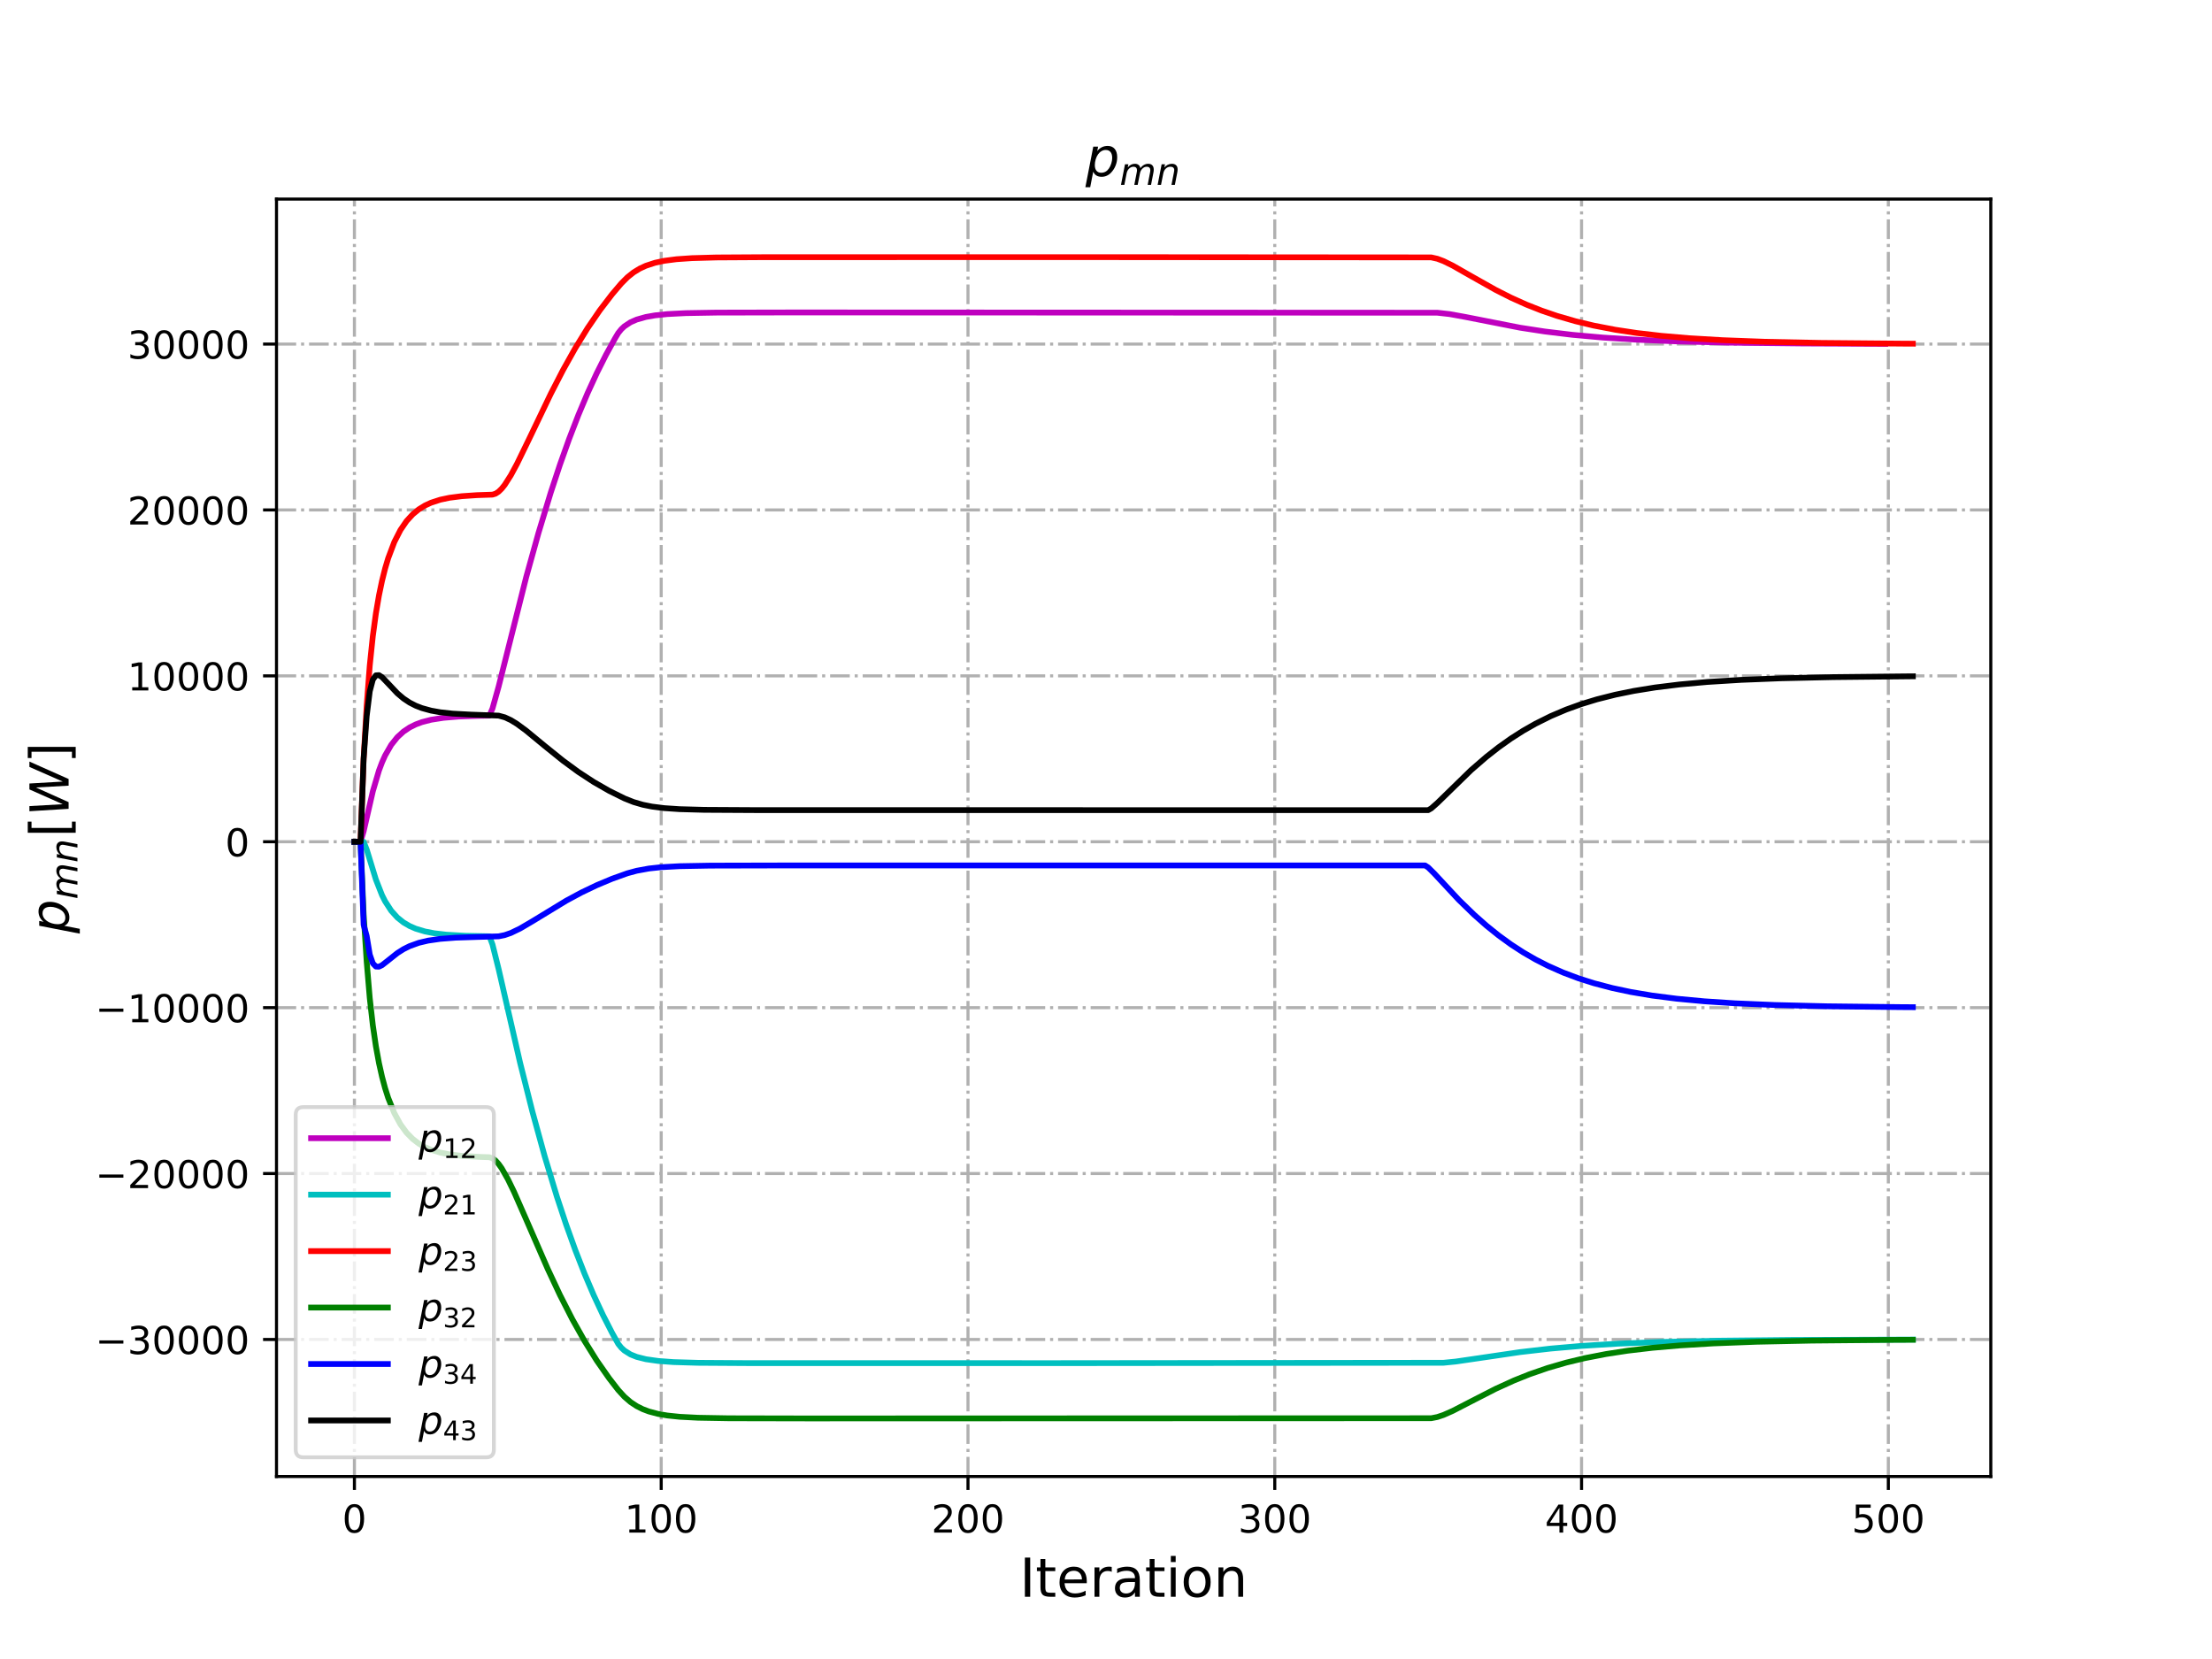<?xml version="1.0" encoding="utf-8" standalone="no"?>
<!DOCTYPE svg PUBLIC "-//W3C//DTD SVG 1.1//EN"
  "http://www.w3.org/Graphics/SVG/1.1/DTD/svg11.dtd">
<!-- Created with matplotlib (http://matplotlib.org/) -->
<svg height="432pt" version="1.1" viewBox="0 0 576 432" width="576pt" xmlns="http://www.w3.org/2000/svg" xmlns:xlink="http://www.w3.org/1999/xlink">
 <defs>
  <style type="text/css">
*{stroke-linecap:butt;stroke-linejoin:round;}
  </style>
 </defs>
 <g id="figure_1">
  <g id="patch_1">
   <path d="M 0 432 
L 576 432 
L 576 0 
L 0 0 
z
" style="fill:#ffffff;"/>
  </g>
  <g id="axes_1">
   <g id="patch_2">
    <path d="M 72 384.48 
L 518.4 384.48 
L 518.4 51.84 
L 72 51.84 
z
" style="fill:#ffffff;"/>
   </g>
   <g id="matplotlib.axis_1">
    <g id="xtick_1">
     <g id="line2d_1">
      <path clip-path="url(#p87d39fb48e)" d="M 92.291 384.48 
L 92.291 51.84 
" style="fill:none;stroke:#b0b0b0;stroke-dasharray:5.12,1.28,0.8,1.28;stroke-dashoffset:0;stroke-width:0.8;"/>
     </g>
     <g id="line2d_2">
      <defs>
       <path d="M 0 0 
L 0 3.5 
" id="mb51ab759bc" style="stroke:#000000;stroke-width:0.8;"/>
      </defs>
      <g>
       <use style="stroke:#000000;stroke-width:0.8;" x="92.291" xlink:href="#mb51ab759bc" y="384.48"/>
      </g>
     </g>
     <g id="text_1">
      <!-- 0 -->
      <defs>
       <path d="M 31.781 66.406 
Q 24.172 66.406 20.328 58.906 
Q 16.5 51.422 16.5 36.375 
Q 16.5 21.391 20.328 13.891 
Q 24.172 6.391 31.781 6.391 
Q 39.453 6.391 43.281 13.891 
Q 47.125 21.391 47.125 36.375 
Q 47.125 51.422 43.281 58.906 
Q 39.453 66.406 31.781 66.406 
z
M 31.781 74.219 
Q 44.047 74.219 50.516 64.516 
Q 56.984 54.828 56.984 36.375 
Q 56.984 17.969 50.516 8.266 
Q 44.047 -1.422 31.781 -1.422 
Q 19.531 -1.422 13.062 8.266 
Q 6.594 17.969 6.594 36.375 
Q 6.594 54.828 13.062 64.516 
Q 19.531 74.219 31.781 74.219 
z
" id="DejaVuSans-30"/>
      </defs>
      <g transform="translate(89.11 399.078)scale(0.1 -0.1)">
       <use xlink:href="#DejaVuSans-30"/>
      </g>
     </g>
    </g>
    <g id="xtick_2">
     <g id="line2d_3">
      <path clip-path="url(#p87d39fb48e)" d="M 172.176 384.48 
L 172.176 51.84 
" style="fill:none;stroke:#b0b0b0;stroke-dasharray:5.12,1.28,0.8,1.28;stroke-dashoffset:0;stroke-width:0.8;"/>
     </g>
     <g id="line2d_4">
      <g>
       <use style="stroke:#000000;stroke-width:0.8;" x="172.176" xlink:href="#mb51ab759bc" y="384.48"/>
      </g>
     </g>
     <g id="text_2">
      <!-- 100 -->
      <defs>
       <path d="M 12.406 8.297 
L 28.516 8.297 
L 28.516 63.922 
L 10.984 60.406 
L 10.984 69.391 
L 28.422 72.906 
L 38.281 72.906 
L 38.281 8.297 
L 54.391 8.297 
L 54.391 0 
L 12.406 0 
z
" id="DejaVuSans-31"/>
      </defs>
      <g transform="translate(162.633 399.078)scale(0.1 -0.1)">
       <use xlink:href="#DejaVuSans-31"/>
       <use x="63.623" xlink:href="#DejaVuSans-30"/>
       <use x="127.246" xlink:href="#DejaVuSans-30"/>
      </g>
     </g>
    </g>
    <g id="xtick_3">
     <g id="line2d_5">
      <path clip-path="url(#p87d39fb48e)" d="M 252.062 384.48 
L 252.062 51.84 
" style="fill:none;stroke:#b0b0b0;stroke-dasharray:5.12,1.28,0.8,1.28;stroke-dashoffset:0;stroke-width:0.8;"/>
     </g>
     <g id="line2d_6">
      <g>
       <use style="stroke:#000000;stroke-width:0.8;" x="252.062" xlink:href="#mb51ab759bc" y="384.48"/>
      </g>
     </g>
     <g id="text_3">
      <!-- 200 -->
      <defs>
       <path d="M 19.188 8.297 
L 53.609 8.297 
L 53.609 0 
L 7.328 0 
L 7.328 8.297 
Q 12.938 14.109 22.625 23.891 
Q 32.328 33.688 34.812 36.531 
Q 39.547 41.844 41.422 45.531 
Q 43.312 49.219 43.312 52.781 
Q 43.312 58.594 39.234 62.25 
Q 35.156 65.922 28.609 65.922 
Q 23.969 65.922 18.812 64.312 
Q 13.672 62.703 7.812 59.422 
L 7.812 69.391 
Q 13.766 71.781 18.938 73 
Q 24.125 74.219 28.422 74.219 
Q 39.75 74.219 46.484 68.547 
Q 53.219 62.891 53.219 53.422 
Q 53.219 48.922 51.531 44.891 
Q 49.859 40.875 45.406 35.406 
Q 44.188 33.984 37.641 27.219 
Q 31.109 20.453 19.188 8.297 
z
" id="DejaVuSans-32"/>
      </defs>
      <g transform="translate(242.518 399.078)scale(0.1 -0.1)">
       <use xlink:href="#DejaVuSans-32"/>
       <use x="63.623" xlink:href="#DejaVuSans-30"/>
       <use x="127.246" xlink:href="#DejaVuSans-30"/>
      </g>
     </g>
    </g>
    <g id="xtick_4">
     <g id="line2d_7">
      <path clip-path="url(#p87d39fb48e)" d="M 331.947 384.48 
L 331.947 51.84 
" style="fill:none;stroke:#b0b0b0;stroke-dasharray:5.12,1.28,0.8,1.28;stroke-dashoffset:0;stroke-width:0.8;"/>
     </g>
     <g id="line2d_8">
      <g>
       <use style="stroke:#000000;stroke-width:0.8;" x="331.947" xlink:href="#mb51ab759bc" y="384.48"/>
      </g>
     </g>
     <g id="text_4">
      <!-- 300 -->
      <defs>
       <path d="M 40.578 39.312 
Q 47.656 37.797 51.625 33 
Q 55.609 28.219 55.609 21.188 
Q 55.609 10.406 48.188 4.484 
Q 40.766 -1.422 27.094 -1.422 
Q 22.516 -1.422 17.656 -0.516 
Q 12.797 0.391 7.625 2.203 
L 7.625 11.719 
Q 11.719 9.328 16.594 8.109 
Q 21.484 6.891 26.812 6.891 
Q 36.078 6.891 40.938 10.547 
Q 45.797 14.203 45.797 21.188 
Q 45.797 27.641 41.281 31.266 
Q 36.766 34.906 28.719 34.906 
L 20.219 34.906 
L 20.219 43.016 
L 29.109 43.016 
Q 36.375 43.016 40.234 45.922 
Q 44.094 48.828 44.094 54.297 
Q 44.094 59.906 40.109 62.906 
Q 36.141 65.922 28.719 65.922 
Q 24.656 65.922 20.016 65.031 
Q 15.375 64.156 9.812 62.312 
L 9.812 71.094 
Q 15.438 72.656 20.344 73.438 
Q 25.25 74.219 29.594 74.219 
Q 40.828 74.219 47.359 69.109 
Q 53.906 64.016 53.906 55.328 
Q 53.906 49.266 50.438 45.094 
Q 46.969 40.922 40.578 39.312 
z
" id="DejaVuSans-33"/>
      </defs>
      <g transform="translate(322.404 399.078)scale(0.1 -0.1)">
       <use xlink:href="#DejaVuSans-33"/>
       <use x="63.623" xlink:href="#DejaVuSans-30"/>
       <use x="127.246" xlink:href="#DejaVuSans-30"/>
      </g>
     </g>
    </g>
    <g id="xtick_5">
     <g id="line2d_9">
      <path clip-path="url(#p87d39fb48e)" d="M 411.833 384.48 
L 411.833 51.84 
" style="fill:none;stroke:#b0b0b0;stroke-dasharray:5.12,1.28,0.8,1.28;stroke-dashoffset:0;stroke-width:0.8;"/>
     </g>
     <g id="line2d_10">
      <g>
       <use style="stroke:#000000;stroke-width:0.8;" x="411.833" xlink:href="#mb51ab759bc" y="384.48"/>
      </g>
     </g>
     <g id="text_5">
      <!-- 400 -->
      <defs>
       <path d="M 37.797 64.312 
L 12.891 25.391 
L 37.797 25.391 
z
M 35.203 72.906 
L 47.609 72.906 
L 47.609 25.391 
L 58.016 25.391 
L 58.016 17.188 
L 47.609 17.188 
L 47.609 0 
L 37.797 0 
L 37.797 17.188 
L 4.891 17.188 
L 4.891 26.703 
z
" id="DejaVuSans-34"/>
      </defs>
      <g transform="translate(402.289 399.078)scale(0.1 -0.1)">
       <use xlink:href="#DejaVuSans-34"/>
       <use x="63.623" xlink:href="#DejaVuSans-30"/>
       <use x="127.246" xlink:href="#DejaVuSans-30"/>
      </g>
     </g>
    </g>
    <g id="xtick_6">
     <g id="line2d_11">
      <path clip-path="url(#p87d39fb48e)" d="M 491.718 384.48 
L 491.718 51.84 
" style="fill:none;stroke:#b0b0b0;stroke-dasharray:5.12,1.28,0.8,1.28;stroke-dashoffset:0;stroke-width:0.8;"/>
     </g>
     <g id="line2d_12">
      <g>
       <use style="stroke:#000000;stroke-width:0.8;" x="491.718" xlink:href="#mb51ab759bc" y="384.48"/>
      </g>
     </g>
     <g id="text_6">
      <!-- 500 -->
      <defs>
       <path d="M 10.797 72.906 
L 49.516 72.906 
L 49.516 64.594 
L 19.828 64.594 
L 19.828 46.734 
Q 21.969 47.469 24.109 47.828 
Q 26.266 48.188 28.422 48.188 
Q 40.625 48.188 47.75 41.5 
Q 54.891 34.812 54.891 23.391 
Q 54.891 11.625 47.562 5.094 
Q 40.234 -1.422 26.906 -1.422 
Q 22.312 -1.422 17.547 -0.641 
Q 12.797 0.141 7.719 1.703 
L 7.719 11.625 
Q 12.109 9.234 16.797 8.062 
Q 21.484 6.891 26.703 6.891 
Q 35.156 6.891 40.078 11.328 
Q 45.016 15.766 45.016 23.391 
Q 45.016 31 40.078 35.438 
Q 35.156 39.891 26.703 39.891 
Q 22.75 39.891 18.812 39.016 
Q 14.891 38.141 10.797 36.281 
z
" id="DejaVuSans-35"/>
      </defs>
      <g transform="translate(482.175 399.078)scale(0.1 -0.1)">
       <use xlink:href="#DejaVuSans-35"/>
       <use x="63.623" xlink:href="#DejaVuSans-30"/>
       <use x="127.246" xlink:href="#DejaVuSans-30"/>
      </g>
     </g>
    </g>
    <g id="text_7">
     <!-- Iteration -->
     <defs>
      <path d="M 9.812 72.906 
L 19.672 72.906 
L 19.672 0 
L 9.812 0 
z
" id="DejaVuSans-49"/>
      <path d="M 18.312 70.219 
L 18.312 54.688 
L 36.812 54.688 
L 36.812 47.703 
L 18.312 47.703 
L 18.312 18.016 
Q 18.312 11.328 20.141 9.422 
Q 21.969 7.516 27.594 7.516 
L 36.812 7.516 
L 36.812 0 
L 27.594 0 
Q 17.188 0 13.234 3.875 
Q 9.281 7.766 9.281 18.016 
L 9.281 47.703 
L 2.688 47.703 
L 2.688 54.688 
L 9.281 54.688 
L 9.281 70.219 
z
" id="DejaVuSans-74"/>
      <path d="M 56.203 29.594 
L 56.203 25.203 
L 14.891 25.203 
Q 15.484 15.922 20.484 11.062 
Q 25.484 6.203 34.422 6.203 
Q 39.594 6.203 44.453 7.469 
Q 49.312 8.734 54.109 11.281 
L 54.109 2.781 
Q 49.266 0.734 44.188 -0.344 
Q 39.109 -1.422 33.891 -1.422 
Q 20.797 -1.422 13.156 6.188 
Q 5.516 13.812 5.516 26.812 
Q 5.516 40.234 12.766 48.109 
Q 20.016 56 32.328 56 
Q 43.359 56 49.781 48.891 
Q 56.203 41.797 56.203 29.594 
z
M 47.219 32.234 
Q 47.125 39.594 43.094 43.984 
Q 39.062 48.391 32.422 48.391 
Q 24.906 48.391 20.391 44.141 
Q 15.875 39.891 15.188 32.172 
z
" id="DejaVuSans-65"/>
      <path d="M 41.109 46.297 
Q 39.594 47.172 37.812 47.578 
Q 36.031 48 33.891 48 
Q 26.266 48 22.188 43.047 
Q 18.109 38.094 18.109 28.812 
L 18.109 0 
L 9.078 0 
L 9.078 54.688 
L 18.109 54.688 
L 18.109 46.188 
Q 20.953 51.172 25.484 53.578 
Q 30.031 56 36.531 56 
Q 37.453 56 38.578 55.875 
Q 39.703 55.766 41.062 55.516 
z
" id="DejaVuSans-72"/>
      <path d="M 34.281 27.484 
Q 23.391 27.484 19.188 25 
Q 14.984 22.516 14.984 16.5 
Q 14.984 11.719 18.141 8.906 
Q 21.297 6.109 26.703 6.109 
Q 34.188 6.109 38.703 11.406 
Q 43.219 16.703 43.219 25.484 
L 43.219 27.484 
z
M 52.203 31.203 
L 52.203 0 
L 43.219 0 
L 43.219 8.297 
Q 40.141 3.328 35.547 0.953 
Q 30.953 -1.422 24.312 -1.422 
Q 15.922 -1.422 10.953 3.297 
Q 6 8.016 6 15.922 
Q 6 25.141 12.172 29.828 
Q 18.359 34.516 30.609 34.516 
L 43.219 34.516 
L 43.219 35.406 
Q 43.219 41.609 39.141 45 
Q 35.062 48.391 27.688 48.391 
Q 23 48.391 18.547 47.266 
Q 14.109 46.141 10.016 43.891 
L 10.016 52.203 
Q 14.938 54.109 19.578 55.047 
Q 24.219 56 28.609 56 
Q 40.484 56 46.344 49.844 
Q 52.203 43.703 52.203 31.203 
z
" id="DejaVuSans-61"/>
      <path d="M 9.422 54.688 
L 18.406 54.688 
L 18.406 0 
L 9.422 0 
z
M 9.422 75.984 
L 18.406 75.984 
L 18.406 64.594 
L 9.422 64.594 
z
" id="DejaVuSans-69"/>
      <path d="M 30.609 48.391 
Q 23.391 48.391 19.188 42.75 
Q 14.984 37.109 14.984 27.297 
Q 14.984 17.484 19.156 11.844 
Q 23.344 6.203 30.609 6.203 
Q 37.797 6.203 41.984 11.859 
Q 46.188 17.531 46.188 27.297 
Q 46.188 37.016 41.984 42.703 
Q 37.797 48.391 30.609 48.391 
z
M 30.609 56 
Q 42.328 56 49.016 48.375 
Q 55.719 40.766 55.719 27.297 
Q 55.719 13.875 49.016 6.219 
Q 42.328 -1.422 30.609 -1.422 
Q 18.844 -1.422 12.172 6.219 
Q 5.516 13.875 5.516 27.297 
Q 5.516 40.766 12.172 48.375 
Q 18.844 56 30.609 56 
z
" id="DejaVuSans-6f"/>
      <path d="M 54.891 33.016 
L 54.891 0 
L 45.906 0 
L 45.906 32.719 
Q 45.906 40.484 42.875 44.328 
Q 39.844 48.188 33.797 48.188 
Q 26.516 48.188 22.312 43.547 
Q 18.109 38.922 18.109 30.906 
L 18.109 0 
L 9.078 0 
L 9.078 54.688 
L 18.109 54.688 
L 18.109 46.188 
Q 21.344 51.125 25.703 53.562 
Q 30.078 56 35.797 56 
Q 45.219 56 50.047 50.172 
Q 54.891 44.344 54.891 33.016 
z
" id="DejaVuSans-6e"/>
     </defs>
     <g transform="translate(265.508 415.796)scale(0.14 -0.14)">
      <use xlink:href="#DejaVuSans-49"/>
      <use x="29.492" xlink:href="#DejaVuSans-74"/>
      <use x="68.701" xlink:href="#DejaVuSans-65"/>
      <use x="130.225" xlink:href="#DejaVuSans-72"/>
      <use x="171.338" xlink:href="#DejaVuSans-61"/>
      <use x="232.617" xlink:href="#DejaVuSans-74"/>
      <use x="271.826" xlink:href="#DejaVuSans-69"/>
      <use x="299.609" xlink:href="#DejaVuSans-6f"/>
      <use x="360.791" xlink:href="#DejaVuSans-6e"/>
     </g>
    </g>
   </g>
   <g id="matplotlib.axis_2">
    <g id="ytick_1">
     <g id="line2d_13">
      <path clip-path="url(#p87d39fb48e)" d="M 72 348.789 
L 518.4 348.789 
" style="fill:none;stroke:#b0b0b0;stroke-dasharray:5.12,1.28,0.8,1.28;stroke-dashoffset:0;stroke-width:0.8;"/>
     </g>
     <g id="line2d_14">
      <defs>
       <path d="M 0 0 
L -3.5 0 
" id="m5ef20b10a6" style="stroke:#000000;stroke-width:0.8;"/>
      </defs>
      <g>
       <use style="stroke:#000000;stroke-width:0.8;" x="72" xlink:href="#m5ef20b10a6" y="348.789"/>
      </g>
     </g>
     <g id="text_8">
      <!-- −30000 -->
      <defs>
       <path d="M 10.594 35.5 
L 73.188 35.5 
L 73.188 27.203 
L 10.594 27.203 
z
" id="DejaVuSans-2212"/>
      </defs>
      <g transform="translate(24.808 352.588)scale(0.1 -0.1)">
       <use xlink:href="#DejaVuSans-2212"/>
       <use x="83.789" xlink:href="#DejaVuSans-33"/>
       <use x="147.412" xlink:href="#DejaVuSans-30"/>
       <use x="211.035" xlink:href="#DejaVuSans-30"/>
       <use x="274.658" xlink:href="#DejaVuSans-30"/>
       <use x="338.281" xlink:href="#DejaVuSans-30"/>
      </g>
     </g>
    </g>
    <g id="ytick_2">
     <g id="line2d_15">
      <path clip-path="url(#p87d39fb48e)" d="M 72 305.589 
L 518.4 305.589 
" style="fill:none;stroke:#b0b0b0;stroke-dasharray:5.12,1.28,0.8,1.28;stroke-dashoffset:0;stroke-width:0.8;"/>
     </g>
     <g id="line2d_16">
      <g>
       <use style="stroke:#000000;stroke-width:0.8;" x="72" xlink:href="#m5ef20b10a6" y="305.589"/>
      </g>
     </g>
     <g id="text_9">
      <!-- −20000 -->
      <g transform="translate(24.808 309.388)scale(0.1 -0.1)">
       <use xlink:href="#DejaVuSans-2212"/>
       <use x="83.789" xlink:href="#DejaVuSans-32"/>
       <use x="147.412" xlink:href="#DejaVuSans-30"/>
       <use x="211.035" xlink:href="#DejaVuSans-30"/>
       <use x="274.658" xlink:href="#DejaVuSans-30"/>
       <use x="338.281" xlink:href="#DejaVuSans-30"/>
      </g>
     </g>
    </g>
    <g id="ytick_3">
     <g id="line2d_17">
      <path clip-path="url(#p87d39fb48e)" d="M 72 262.389 
L 518.4 262.389 
" style="fill:none;stroke:#b0b0b0;stroke-dasharray:5.12,1.28,0.8,1.28;stroke-dashoffset:0;stroke-width:0.8;"/>
     </g>
     <g id="line2d_18">
      <g>
       <use style="stroke:#000000;stroke-width:0.8;" x="72" xlink:href="#m5ef20b10a6" y="262.389"/>
      </g>
     </g>
     <g id="text_10">
      <!-- −10000 -->
      <g transform="translate(24.808 266.188)scale(0.1 -0.1)">
       <use xlink:href="#DejaVuSans-2212"/>
       <use x="83.789" xlink:href="#DejaVuSans-31"/>
       <use x="147.412" xlink:href="#DejaVuSans-30"/>
       <use x="211.035" xlink:href="#DejaVuSans-30"/>
       <use x="274.658" xlink:href="#DejaVuSans-30"/>
       <use x="338.281" xlink:href="#DejaVuSans-30"/>
      </g>
     </g>
    </g>
    <g id="ytick_4">
     <g id="line2d_19">
      <path clip-path="url(#p87d39fb48e)" d="M 72 219.189 
L 518.4 219.189 
" style="fill:none;stroke:#b0b0b0;stroke-dasharray:5.12,1.28,0.8,1.28;stroke-dashoffset:0;stroke-width:0.8;"/>
     </g>
     <g id="line2d_20">
      <g>
       <use style="stroke:#000000;stroke-width:0.8;" x="72" xlink:href="#m5ef20b10a6" y="219.189"/>
      </g>
     </g>
     <g id="text_11">
      <!-- 0 -->
      <g transform="translate(58.638 222.988)scale(0.1 -0.1)">
       <use xlink:href="#DejaVuSans-30"/>
      </g>
     </g>
    </g>
    <g id="ytick_5">
     <g id="line2d_21">
      <path clip-path="url(#p87d39fb48e)" d="M 72 175.989 
L 518.4 175.989 
" style="fill:none;stroke:#b0b0b0;stroke-dasharray:5.12,1.28,0.8,1.28;stroke-dashoffset:0;stroke-width:0.8;"/>
     </g>
     <g id="line2d_22">
      <g>
       <use style="stroke:#000000;stroke-width:0.8;" x="72" xlink:href="#m5ef20b10a6" y="175.989"/>
      </g>
     </g>
     <g id="text_12">
      <!-- 10000 -->
      <g transform="translate(33.188 179.788)scale(0.1 -0.1)">
       <use xlink:href="#DejaVuSans-31"/>
       <use x="63.623" xlink:href="#DejaVuSans-30"/>
       <use x="127.246" xlink:href="#DejaVuSans-30"/>
       <use x="190.869" xlink:href="#DejaVuSans-30"/>
       <use x="254.492" xlink:href="#DejaVuSans-30"/>
      </g>
     </g>
    </g>
    <g id="ytick_6">
     <g id="line2d_23">
      <path clip-path="url(#p87d39fb48e)" d="M 72 132.789 
L 518.4 132.789 
" style="fill:none;stroke:#b0b0b0;stroke-dasharray:5.12,1.28,0.8,1.28;stroke-dashoffset:0;stroke-width:0.8;"/>
     </g>
     <g id="line2d_24">
      <g>
       <use style="stroke:#000000;stroke-width:0.8;" x="72" xlink:href="#m5ef20b10a6" y="132.789"/>
      </g>
     </g>
     <g id="text_13">
      <!-- 20000 -->
      <g transform="translate(33.188 136.588)scale(0.1 -0.1)">
       <use xlink:href="#DejaVuSans-32"/>
       <use x="63.623" xlink:href="#DejaVuSans-30"/>
       <use x="127.246" xlink:href="#DejaVuSans-30"/>
       <use x="190.869" xlink:href="#DejaVuSans-30"/>
       <use x="254.492" xlink:href="#DejaVuSans-30"/>
      </g>
     </g>
    </g>
    <g id="ytick_7">
     <g id="line2d_25">
      <path clip-path="url(#p87d39fb48e)" d="M 72 89.589 
L 518.4 89.589 
" style="fill:none;stroke:#b0b0b0;stroke-dasharray:5.12,1.28,0.8,1.28;stroke-dashoffset:0;stroke-width:0.8;"/>
     </g>
     <g id="line2d_26">
      <g>
       <use style="stroke:#000000;stroke-width:0.8;" x="72" xlink:href="#m5ef20b10a6" y="89.589"/>
      </g>
     </g>
     <g id="text_14">
      <!-- 30000 -->
      <g transform="translate(33.188 93.388)scale(0.1 -0.1)">
       <use xlink:href="#DejaVuSans-33"/>
       <use x="63.623" xlink:href="#DejaVuSans-30"/>
       <use x="127.246" xlink:href="#DejaVuSans-30"/>
       <use x="190.869" xlink:href="#DejaVuSans-30"/>
       <use x="254.492" xlink:href="#DejaVuSans-30"/>
      </g>
     </g>
    </g>
    <g id="text_15">
     <!-- $p_{mn}[W]$ -->
     <defs>
      <path d="M 49.609 33.688 
Q 49.609 40.875 46.484 44.672 
Q 43.359 48.484 37.5 48.484 
Q 33.5 48.484 29.859 46.438 
Q 26.219 44.391 23.391 40.484 
Q 20.609 36.625 18.938 31.156 
Q 17.281 25.688 17.281 20.312 
Q 17.281 13.484 20.406 9.797 
Q 23.531 6.109 29.297 6.109 
Q 33.547 6.109 37.188 8.109 
Q 40.828 10.109 43.406 13.922 
Q 46.188 17.922 47.891 23.344 
Q 49.609 28.766 49.609 33.688 
z
M 21.781 46.391 
Q 25.391 51.125 30.297 53.562 
Q 35.203 56 41.219 56 
Q 49.609 56 54.25 50.5 
Q 58.891 45.016 58.891 35.109 
Q 58.891 27 56 19.656 
Q 53.125 12.312 47.703 6.5 
Q 44.094 2.641 39.547 0.609 
Q 35.016 -1.422 29.984 -1.422 
Q 24.172 -1.422 20.219 1 
Q 16.266 3.422 14.312 8.203 
L 8.688 -20.797 
L -0.297 -20.797 
L 14.406 54.688 
L 23.391 54.688 
z
" id="DejaVuSans-Oblique-70"/>
      <path d="M 89.797 33.016 
L 83.406 0 
L 74.422 0 
L 80.719 32.719 
Q 81.109 34.812 81.297 36.328 
Q 81.5 37.844 81.5 38.922 
Q 81.5 43.312 79.047 45.75 
Q 76.609 48.188 72.219 48.188 
Q 65.672 48.188 60.547 43.281 
Q 55.422 38.375 53.906 30.516 
L 47.906 0 
L 38.922 0 
L 45.312 32.719 
Q 45.703 34.516 45.891 36.047 
Q 46.094 37.594 46.094 38.812 
Q 46.094 43.266 43.656 45.719 
Q 41.219 48.188 36.922 48.188 
Q 30.281 48.188 25.141 43.281 
Q 20.016 38.375 18.5 30.516 
L 12.5 0 
L 3.516 0 
L 14.203 54.688 
L 23.188 54.688 
L 21.484 46.188 
Q 25.141 50.984 30.047 53.484 
Q 34.969 56 40.578 56 
Q 46.531 56 50.359 52.875 
Q 54.203 49.75 54.984 44.188 
Q 59.078 49.953 64.469 52.969 
Q 69.875 56 75.875 56 
Q 82.906 56 86.734 51.953 
Q 90.578 47.906 90.578 40.484 
Q 90.578 38.875 90.375 36.938 
Q 90.188 35.016 89.797 33.016 
z
" id="DejaVuSans-Oblique-6d"/>
      <path d="M 55.719 33.016 
L 49.312 0 
L 40.281 0 
L 46.688 32.672 
Q 47.125 34.969 47.359 36.719 
Q 47.609 38.484 47.609 39.5 
Q 47.609 43.609 45.016 45.891 
Q 42.438 48.188 37.797 48.188 
Q 30.562 48.188 25.344 43.375 
Q 20.125 38.578 18.5 30.328 
L 12.5 0 
L 3.516 0 
L 14.109 54.688 
L 23.094 54.688 
L 21.297 46.094 
Q 25.047 50.828 30.312 53.406 
Q 35.594 56 41.406 56 
Q 48.641 56 52.609 52.094 
Q 56.594 48.188 56.594 41.109 
Q 56.594 39.359 56.375 37.359 
Q 56.156 35.359 55.719 33.016 
z
" id="DejaVuSans-Oblique-6e"/>
      <path d="M 8.594 75.984 
L 29.297 75.984 
L 29.297 69 
L 17.578 69 
L 17.578 -6.203 
L 29.297 -6.203 
L 29.297 -13.188 
L 8.594 -13.188 
z
" id="DejaVuSans-5b"/>
      <path d="M 9.625 72.906 
L 19.188 72.906 
L 22.703 10.891 
L 50.203 72.906 
L 61.188 72.906 
L 64.797 10.891 
L 92 72.906 
L 102 72.906 
L 69.578 0 
L 57.172 0 
L 53.812 60.797 
L 26.516 0 
L 14.109 0 
z
" id="DejaVuSans-Oblique-57"/>
      <path d="M 30.422 75.984 
L 30.422 -13.188 
L 9.719 -13.188 
L 9.719 -6.203 
L 21.391 -6.203 
L 21.391 69 
L 9.719 69 
L 9.719 75.984 
z
" id="DejaVuSans-5d"/>
     </defs>
     <g transform="translate(17.868 243.08)rotate(-90)scale(0.14 -0.14)">
      <use transform="translate(0 0.016)" xlink:href="#DejaVuSans-Oblique-70"/>
      <use transform="translate(63.477 -16.391)scale(0.7)" xlink:href="#DejaVuSans-Oblique-6d"/>
      <use transform="translate(131.665 -16.391)scale(0.7)" xlink:href="#DejaVuSans-Oblique-6e"/>
      <use transform="translate(178.765 0.016)" xlink:href="#DejaVuSans-5b"/>
      <use transform="translate(217.778 0.016)" xlink:href="#DejaVuSans-Oblique-57"/>
      <use transform="translate(316.655 0.016)" xlink:href="#DejaVuSans-5d"/>
     </g>
    </g>
   </g>
   <g id="line2d_27">
    <path clip-path="url(#p87d39fb48e)" d="M 92.291 219.189 
L 93.889 219.189 
L 94.687 216.489 
L 97.084 206.058 
L 98.682 200.639 
L 99.481 198.521 
L 100.279 196.734 
L 101.877 193.952 
L 103.475 191.952 
L 105.073 190.497 
L 106.67 189.426 
L 108.268 188.632 
L 109.866 188.04 
L 112.262 187.421 
L 115.458 186.92 
L 119.452 186.589 
L 125.044 186.39 
L 127.441 186.349 
L 128.239 184.495 
L 129.837 178.8 
L 137.027 150.255 
L 140.222 138.771 
L 143.418 128.243 
L 145.814 120.984 
L 148.211 114.265 
L 150.607 108.071 
L 153.004 102.378 
L 155.4 97.162 
L 157.797 92.393 
L 160.194 88.042 
L 160.992 86.713 
L 161.791 85.727 
L 162.59 84.975 
L 164.188 83.916 
L 165.786 83.216 
L 168.182 82.538 
L 170.579 82.119 
L 173.774 81.785 
L 178.567 81.54 
L 186.556 81.403 
L 207.326 81.361 
L 374.287 81.433 
L 377.482 81.79 
L 381.476 82.513 
L 395.856 85.337 
L 402.247 86.317 
L 409.436 87.186 
L 417.425 87.904 
L 426.212 88.461 
L 436.597 88.893 
L 450.178 89.223 
L 469.35 89.442 
L 490.919 89.537 
L 490.919 89.537 
" style="fill:none;stroke:#bf00bf;stroke-linecap:square;stroke-width:1.5;"/>
   </g>
   <g id="line2d_28">
    <path clip-path="url(#p87d39fb48e)" d="M 92.291 219.189 
L 94.687 219.189 
L 95.486 221.214 
L 97.883 229.036 
L 99.481 233.101 
L 100.279 234.689 
L 101.877 237.16 
L 103.475 238.926 
L 105.073 240.204 
L 106.67 241.139 
L 108.268 241.831 
L 110.665 242.55 
L 113.061 243.014 
L 116.257 243.39 
L 121.05 243.67 
L 127.441 243.809 
L 128.239 245.925 
L 129.837 252.324 
L 135.429 276.734 
L 138.624 289.427 
L 141.82 301.052 
L 145.015 311.613 
L 147.412 318.85 
L 149.808 325.522 
L 152.205 331.653 
L 154.602 337.272 
L 156.998 342.409 
L 159.395 347.096 
L 160.992 349.948 
L 161.791 350.945 
L 162.59 351.684 
L 164.188 352.69 
L 165.786 353.33 
L 168.182 353.934 
L 171.378 354.391 
L 175.372 354.684 
L 181.763 354.872 
L 194.544 354.951 
L 275.229 354.96 
L 375.884 354.858 
L 379.08 354.542 
L 384.672 353.726 
L 395.856 352.08 
L 403.844 351.161 
L 411.833 350.468 
L 421.419 349.882 
L 432.603 349.441 
L 446.982 349.12 
L 466.954 348.916 
L 498.109 348.817 
L 498.109 348.817 
" style="fill:none;stroke:#00bfbf;stroke-linecap:square;stroke-width:1.5;"/>
   </g>
   <g id="line2d_29">
    <path clip-path="url(#p87d39fb48e)" d="M 92.291 219.189 
L 93.889 219.189 
L 94.687 197.589 
L 95.486 183.751 
L 96.285 173.304 
L 97.084 165.623 
L 97.883 159.731 
L 98.682 155.051 
L 99.481 151.234 
L 100.279 148.058 
L 101.078 145.379 
L 102.676 141.144 
L 104.274 138.013 
L 105.871 135.678 
L 107.469 133.93 
L 109.067 132.618 
L 110.665 131.635 
L 112.262 130.896 
L 114.659 130.119 
L 117.055 129.614 
L 120.251 129.204 
L 124.245 128.933 
L 128.239 128.8 
L 129.038 128.553 
L 129.837 128.031 
L 130.636 127.251 
L 131.435 126.249 
L 133.032 123.74 
L 134.63 120.778 
L 137.826 114.212 
L 143.418 102.551 
L 146.613 96.352 
L 149.808 90.643 
L 153.004 85.456 
L 156.199 80.788 
L 159.395 76.615 
L 161.791 73.795 
L 163.389 72.194 
L 164.987 70.923 
L 166.584 69.946 
L 168.182 69.205 
L 170.579 68.421 
L 172.975 67.911 
L 176.171 67.496 
L 180.165 67.221 
L 186.556 67.043 
L 199.337 66.968 
L 284.815 66.96 
L 372.689 67.025 
L 374.287 67.382 
L 375.884 67.983 
L 378.281 69.159 
L 383.074 71.892 
L 389.465 75.49 
L 393.459 77.51 
L 397.453 79.309 
L 401.448 80.887 
L 405.442 82.255 
L 410.235 83.643 
L 415.028 84.788 
L 420.62 85.864 
L 426.212 86.708 
L 432.603 87.449 
L 439.793 88.063 
L 448.58 88.583 
L 459.764 88.999 
L 474.143 89.293 
L 495.713 89.484 
L 498.109 89.496 
L 498.109 89.496 
" style="fill:none;stroke:#ff0000;stroke-linecap:square;stroke-width:1.5;"/>
   </g>
   <g id="line2d_30">
    <path clip-path="url(#p87d39fb48e)" d="M 92.291 219.189 
L 93.889 219.189 
L 94.687 238.089 
L 95.486 250.45 
L 96.285 259.919 
L 97.084 266.978 
L 97.883 272.445 
L 98.682 276.813 
L 99.481 280.388 
L 100.279 283.366 
L 101.078 285.877 
L 102.676 289.844 
L 104.274 292.77 
L 105.871 294.95 
L 107.469 296.58 
L 109.067 297.802 
L 110.665 298.719 
L 112.262 299.406 
L 114.659 300.129 
L 117.055 300.6 
L 120.251 300.982 
L 125.044 301.266 
L 127.441 301.339 
L 128.239 301.62 
L 129.038 302.212 
L 129.837 303.093 
L 130.636 304.219 
L 132.234 307.023 
L 133.831 310.315 
L 137.027 317.574 
L 142.619 330.406 
L 145.814 337.215 
L 149.01 343.481 
L 152.205 349.171 
L 155.4 354.291 
L 158.596 358.866 
L 160.992 361.958 
L 162.59 363.706 
L 164.188 365.088 
L 165.786 366.145 
L 167.383 366.945 
L 168.981 367.547 
L 171.378 368.181 
L 173.774 368.593 
L 176.97 368.928 
L 181.763 369.177 
L 189.751 369.317 
L 210.521 369.359 
L 372.689 369.303 
L 374.287 368.987 
L 375.884 368.452 
L 378.281 367.395 
L 383.074 364.921 
L 389.465 361.649 
L 394.258 359.465 
L 398.252 357.865 
L 403.045 356.209 
L 407.839 354.82 
L 412.632 353.668 
L 418.224 352.582 
L 423.816 351.726 
L 430.206 350.973 
L 437.396 350.349 
L 446.184 349.818 
L 457.368 349.392 
L 471.747 349.091 
L 492.517 348.9 
L 498.109 348.873 
L 498.109 348.873 
" style="fill:none;stroke:#008000;stroke-linecap:square;stroke-width:1.5;"/>
   </g>
   <g id="line2d_31">
    <path clip-path="url(#p87d39fb48e)" d="M 92.291 219.189 
L 93.889 219.189 
L 94.687 240.789 
L 95.486 243.742 
L 96.285 248.571 
L 97.084 250.852 
L 97.883 251.688 
L 98.682 251.723 
L 99.481 251.337 
L 101.078 250.083 
L 103.475 248.177 
L 105.073 247.162 
L 106.67 246.366 
L 109.067 245.505 
L 111.463 244.937 
L 114.659 244.474 
L 118.653 244.167 
L 124.245 243.982 
L 129.837 243.819 
L 131.435 243.493 
L 133.032 242.94 
L 135.429 241.784 
L 138.624 239.908 
L 147.412 234.559 
L 151.406 232.407 
L 155.4 230.497 
L 159.395 228.825 
L 163.389 227.396 
L 165.786 226.744 
L 168.981 226.159 
L 172.176 225.814 
L 176.97 225.553 
L 184.958 225.406 
L 204.929 225.361 
L 371.091 225.36 
L 371.89 225.879 
L 373.488 227.463 
L 379.879 234.335 
L 383.873 238.213 
L 387.068 241.037 
L 390.264 243.607 
L 393.459 245.925 
L 396.655 248 
L 399.85 249.846 
L 403.045 251.479 
L 407.04 253.249 
L 411.034 254.752 
L 415.028 256.021 
L 419.821 257.28 
L 424.614 258.299 
L 430.206 259.241 
L 436.597 260.06 
L 443.787 260.734 
L 451.776 261.259 
L 462.161 261.702 
L 475.741 262.032 
L 494.914 262.248 
L 498.109 262.268 
L 498.109 262.268 
" style="fill:none;stroke:#0000ff;stroke-linecap:square;stroke-width:1.5;"/>
   </g>
   <g id="line2d_32">
    <path clip-path="url(#p87d39fb48e)" d="M 92.291 219.189 
L 93.889 219.189 
L 94.687 197.589 
L 95.486 186.451 
L 96.285 180.012 
L 97.084 176.97 
L 97.883 175.857 
L 98.682 175.809 
L 99.481 176.324 
L 101.078 177.996 
L 103.475 180.537 
L 105.073 181.89 
L 106.67 182.953 
L 108.268 183.769 
L 109.866 184.388 
L 112.262 185.046 
L 114.659 185.475 
L 117.854 185.824 
L 122.647 186.084 
L 129.837 186.348 
L 131.435 186.782 
L 133.032 187.52 
L 134.63 188.503 
L 137.027 190.273 
L 141.82 194.222 
L 146.613 198.085 
L 150.607 201.015 
L 154.602 203.627 
L 158.596 205.919 
L 162.59 207.9 
L 164.987 208.853 
L 167.383 209.553 
L 169.78 210.034 
L 172.975 210.435 
L 176.97 210.703 
L 183.36 210.878 
L 196.941 210.953 
L 295.999 210.96 
L 371.89 210.96 
L 372.689 210.506 
L 374.287 209.097 
L 383.074 200.529 
L 387.068 197.075 
L 390.264 194.571 
L 393.459 192.303 
L 396.655 190.265 
L 399.85 188.447 
L 403.844 186.462 
L 407.839 184.766 
L 411.833 183.326 
L 415.827 182.108 
L 420.62 180.899 
L 425.413 179.921 
L 431.005 179.016 
L 437.396 178.228 
L 444.586 177.581 
L 453.373 177.035 
L 463.758 176.624 
L 477.339 176.319 
L 497.31 176.114 
L 498.109 176.109 
L 498.109 176.109 
" style="fill:none;stroke:#000000;stroke-linecap:square;stroke-width:1.5;"/>
   </g>
   <g id="patch_3">
    <path d="M 72 384.48 
L 72 51.84 
" style="fill:none;stroke:#000000;stroke-linecap:square;stroke-linejoin:miter;stroke-width:0.8;"/>
   </g>
   <g id="patch_4">
    <path d="M 518.4 384.48 
L 518.4 51.84 
" style="fill:none;stroke:#000000;stroke-linecap:square;stroke-linejoin:miter;stroke-width:0.8;"/>
   </g>
   <g id="patch_5">
    <path d="M 72 384.48 
L 518.4 384.48 
" style="fill:none;stroke:#000000;stroke-linecap:square;stroke-linejoin:miter;stroke-width:0.8;"/>
   </g>
   <g id="patch_6">
    <path d="M 72 51.84 
L 518.4 51.84 
" style="fill:none;stroke:#000000;stroke-linecap:square;stroke-linejoin:miter;stroke-width:0.8;"/>
   </g>
   <g id="text_16">
    <!-- $p_{mn}$ -->
    <g transform="translate(282.67 45.84)scale(0.14 -0.14)">
     <use xlink:href="#DejaVuSans-Oblique-70"/>
     <use transform="translate(63.477 -16.406)scale(0.7)" xlink:href="#DejaVuSans-Oblique-6d"/>
     <use transform="translate(131.665 -16.406)scale(0.7)" xlink:href="#DejaVuSans-Oblique-6e"/>
    </g>
   </g>
   <g id="legend_1">
    <g id="patch_7">
     <path d="M 79 379.48 
L 126.6 379.48 
Q 128.6 379.48 128.6 377.48 
L 128.6 290.289 
Q 128.6 288.289 126.6 288.289 
L 79 288.289 
Q 77 288.289 77 290.289 
L 77 377.48 
Q 77 379.48 79 379.48 
z
" style="fill:#ffffff;opacity:0.8;stroke:#cccccc;stroke-linejoin:miter;"/>
    </g>
    <g id="line2d_33">
     <path d="M 81 296.388 
L 101 296.388 
" style="fill:none;stroke:#bf00bf;stroke-linecap:square;stroke-width:1.5;"/>
    </g>
    <g id="line2d_34"/>
    <g id="text_17">
     <!-- $p_{12}$ -->
     <g transform="translate(109 299.888)scale(0.1 -0.1)">
      <use xlink:href="#DejaVuSans-Oblique-70"/>
      <use transform="translate(63.477 -16.406)scale(0.7)" xlink:href="#DejaVuSans-31"/>
      <use transform="translate(108.013 -16.406)scale(0.7)" xlink:href="#DejaVuSans-32"/>
     </g>
    </g>
    <g id="line2d_35">
     <path d="M 81 311.086 
L 101 311.086 
" style="fill:none;stroke:#00bfbf;stroke-linecap:square;stroke-width:1.5;"/>
    </g>
    <g id="line2d_36"/>
    <g id="text_18">
     <!-- $p_{21}$ -->
     <g transform="translate(109 314.586)scale(0.1 -0.1)">
      <use xlink:href="#DejaVuSans-Oblique-70"/>
      <use transform="translate(63.477 -16.406)scale(0.7)" xlink:href="#DejaVuSans-32"/>
      <use transform="translate(108.013 -16.406)scale(0.7)" xlink:href="#DejaVuSans-31"/>
     </g>
    </g>
    <g id="line2d_37">
     <path d="M 81 325.785 
L 101 325.785 
" style="fill:none;stroke:#ff0000;stroke-linecap:square;stroke-width:1.5;"/>
    </g>
    <g id="line2d_38"/>
    <g id="text_19">
     <!-- $p_{23}$ -->
     <g transform="translate(109 329.285)scale(0.1 -0.1)">
      <use xlink:href="#DejaVuSans-Oblique-70"/>
      <use transform="translate(63.477 -16.406)scale(0.7)" xlink:href="#DejaVuSans-32"/>
      <use transform="translate(108.013 -16.406)scale(0.7)" xlink:href="#DejaVuSans-33"/>
     </g>
    </g>
    <g id="line2d_39">
     <path d="M 81 340.483 
L 101 340.483 
" style="fill:none;stroke:#008000;stroke-linecap:square;stroke-width:1.5;"/>
    </g>
    <g id="line2d_40"/>
    <g id="text_20">
     <!-- $p_{32}$ -->
     <g transform="translate(109 343.983)scale(0.1 -0.1)">
      <use xlink:href="#DejaVuSans-Oblique-70"/>
      <use transform="translate(63.477 -16.406)scale(0.7)" xlink:href="#DejaVuSans-33"/>
      <use transform="translate(108.013 -16.406)scale(0.7)" xlink:href="#DejaVuSans-32"/>
     </g>
    </g>
    <g id="line2d_41">
     <path d="M 81 355.182 
L 101 355.182 
" style="fill:none;stroke:#0000ff;stroke-linecap:square;stroke-width:1.5;"/>
    </g>
    <g id="line2d_42"/>
    <g id="text_21">
     <!-- $p_{34}$ -->
     <g transform="translate(109 358.682)scale(0.1 -0.1)">
      <use xlink:href="#DejaVuSans-Oblique-70"/>
      <use transform="translate(63.477 -16.406)scale(0.7)" xlink:href="#DejaVuSans-33"/>
      <use transform="translate(108.013 -16.406)scale(0.7)" xlink:href="#DejaVuSans-34"/>
     </g>
    </g>
    <g id="line2d_43">
     <path d="M 81 369.88 
L 101 369.88 
" style="fill:none;stroke:#000000;stroke-linecap:square;stroke-width:1.5;"/>
    </g>
    <g id="line2d_44"/>
    <g id="text_22">
     <!-- $p_{43}$ -->
     <g transform="translate(109 373.38)scale(0.1 -0.1)">
      <use xlink:href="#DejaVuSans-Oblique-70"/>
      <use transform="translate(63.477 -16.406)scale(0.7)" xlink:href="#DejaVuSans-34"/>
      <use transform="translate(108.013 -16.406)scale(0.7)" xlink:href="#DejaVuSans-33"/>
     </g>
    </g>
   </g>
  </g>
 </g>
 <defs>
  <clipPath id="p87d39fb48e">
   <rect height="332.64" width="446.4" x="72" y="51.84"/>
  </clipPath>
 </defs>
</svg>
